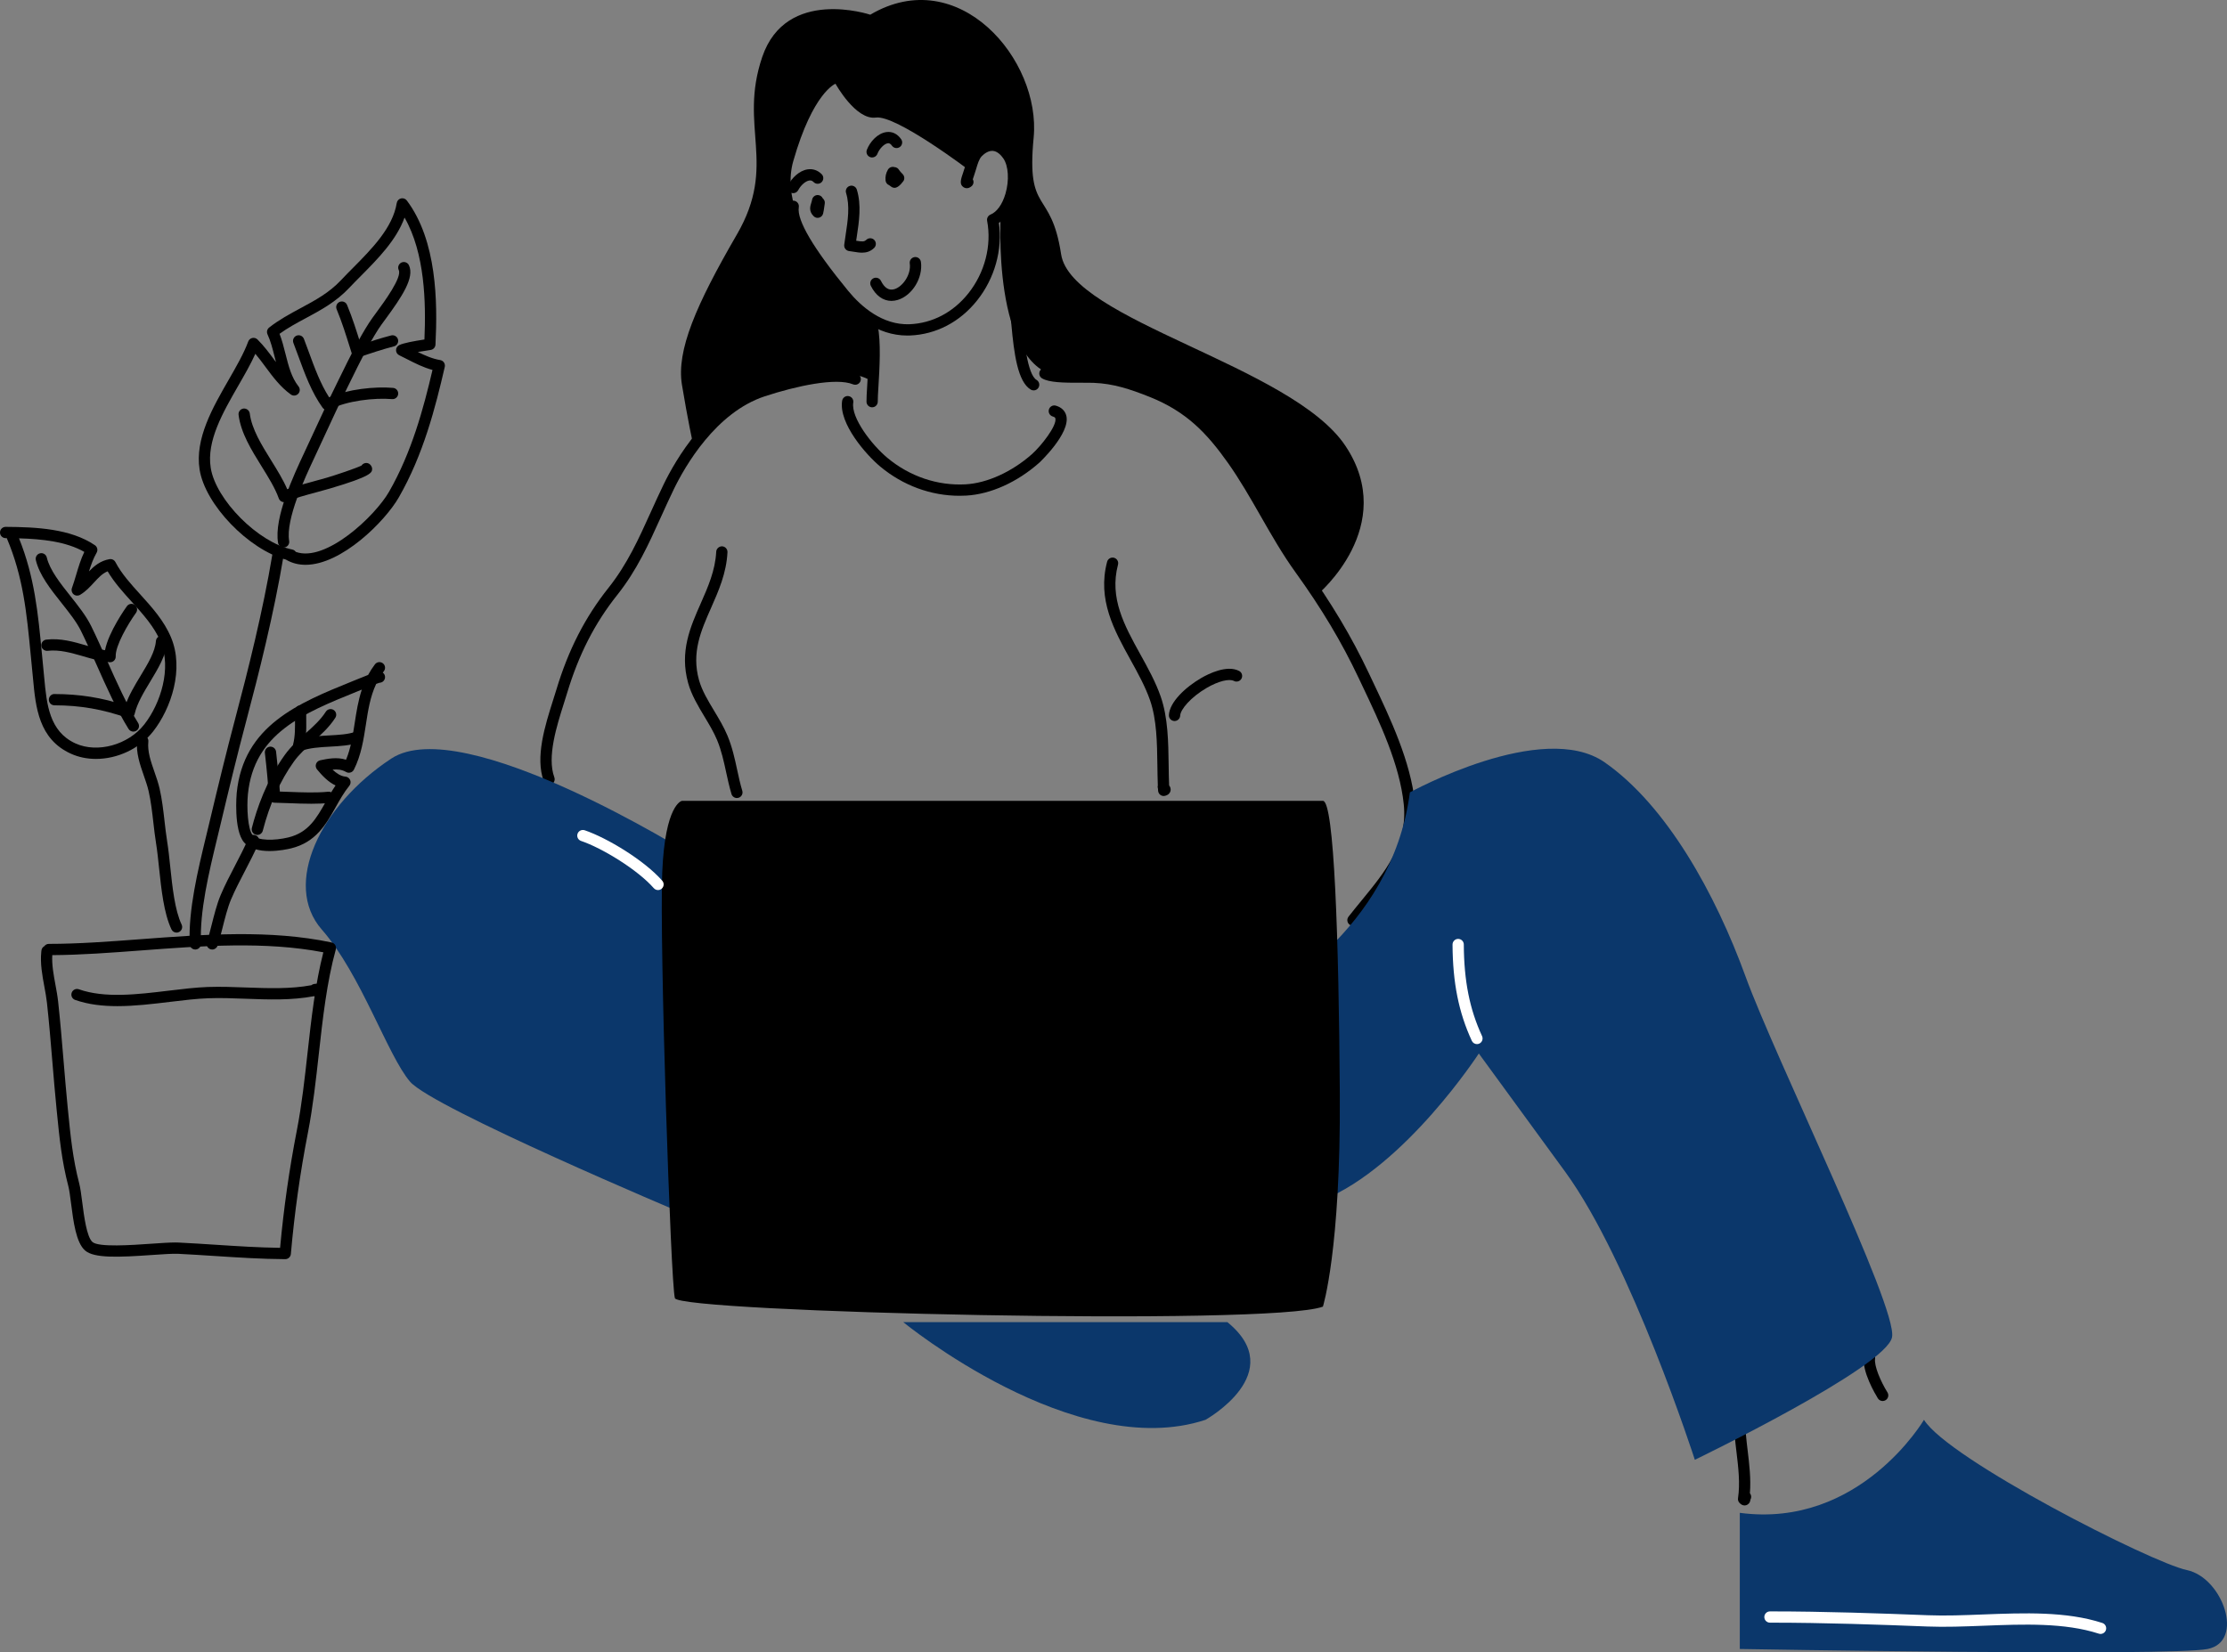 <svg width="446" height="331" viewBox="0 0 446 331" fill="none" xmlns="http://www.w3.org/2000/svg">
<rect x="0" y="0" width="446" height="331" fill="#808080" stroke="none"/>
<g clip-path="url(#clip0_48_705)">
<path d="M181.688 67.216C175.592 67.216 170.974 63.175 168.143 59.73C162.912 53.344 157.028 45.501 157.75 41.144C157.851 40.529 158.416 40.109 159.048 40.213C159.662 40.315 160.077 40.895 159.975 41.511C159.549 44.103 162.873 49.739 169.861 58.262C172.477 61.45 176.747 65.144 182.141 64.95C186.71 64.771 190.894 62.579 193.925 58.772C197.223 54.632 198.631 49.197 197.692 44.237C197.593 43.711 197.877 43.187 198.374 42.984C199.647 42.46 200.737 40.943 201.36 38.825C202.15 36.138 201.972 33.221 200.933 31.729C200.484 31.085 199.753 30.299 198.828 30.223C197.95 30.168 197.142 30.758 196.623 31.282C196.083 31.83 195.772 32.889 195.499 33.824L195.067 35.176C195 35.373 194.9 35.659 194.819 35.919C195.065 36.361 194.997 36.917 194.605 37.274C193.831 37.978 193.156 37.628 192.964 37.504C192.077 36.919 192.42 35.932 192.932 34.44L193.332 33.189C193.664 32.058 194.077 30.652 195.013 29.699C196.564 28.123 198.062 27.884 199.013 27.974C200.437 28.093 201.739 28.945 202.782 30.437C204.43 32.801 204.342 36.673 203.522 39.461C202.816 41.873 201.595 43.681 200.044 44.652C200.805 50.017 199.207 55.765 195.688 60.181C192.244 64.509 187.461 67.004 182.227 67.207C182.047 67.214 181.866 67.216 181.688 67.216Z" fill="black"/>
<path d="M178.53 60.276C176.853 60.276 175.366 59.21 174.402 57.257C174.127 56.697 174.354 56.022 174.916 55.747C175.469 55.474 176.151 55.702 176.426 56.259C177.133 57.698 178.049 58.262 179.144 57.921C180.785 57.415 182.511 55.009 182.198 52.778C182.112 52.161 182.541 51.59 183.159 51.502C183.757 51.407 184.346 51.843 184.432 52.462C184.877 55.623 182.717 59.181 179.81 60.077C179.374 60.211 178.945 60.276 178.53 60.276Z" fill="black"/>
<path d="M172.637 50.615C172.091 50.615 171.549 50.525 171.032 50.439C170.725 50.389 170.405 50.335 170.066 50.297C169.766 50.263 169.493 50.109 169.306 49.872C169.121 49.635 169.037 49.333 169.073 49.032C169.154 48.398 169.254 47.739 169.355 47.063C169.791 44.198 170.242 41.236 169.441 38.653C169.256 38.057 169.588 37.425 170.184 37.242C170.789 37.059 171.411 37.391 171.597 37.987C172.551 41.065 172.039 44.431 171.587 47.404C171.545 47.68 171.504 47.953 171.463 48.224C172.651 48.42 173.086 48.445 173.492 48.046C173.939 47.614 174.655 47.621 175.088 48.068C175.521 48.515 175.512 49.231 175.066 49.664C174.307 50.407 173.468 50.615 172.637 50.615Z" fill="black"/>
<path d="M179.162 37.624C178.889 37.624 178.629 37.524 178.428 37.353C178.372 37.314 178.311 37.271 178.241 37.222C178.18 37.177 178.112 37.127 178.056 37.091C177.679 36.942 177.399 36.592 177.352 36.165C177.268 35.407 177.426 34.675 177.821 33.993C178.072 33.56 178.58 33.341 179.065 33.46C179.078 33.462 179.094 33.467 179.112 33.474C179.514 33.487 179.877 33.711 180.067 34.065C180.144 34.199 180.518 34.634 180.76 34.865C181.107 35.203 181.2 35.729 180.988 36.17C180.979 36.181 180.053 37.624 179.162 37.624Z" fill="black"/>
<path d="M163.751 43.641C163.464 43.641 163.184 43.532 162.97 43.327C161.929 42.331 162.264 41.293 162.462 40.669C162.521 40.48 162.595 40.265 162.636 40.015C162.737 39.401 163.329 38.981 163.934 39.087C164.317 39.15 164.624 39.403 164.776 39.732C165.083 39.983 165.243 40.383 165.175 40.791L165.073 41.469C165.001 41.979 164.927 42.478 164.839 42.801C164.737 43.187 164.437 43.492 164.053 43.6C163.956 43.625 163.852 43.641 163.751 43.641Z" fill="black"/>
<path d="M174.662 31.546C174.526 31.546 174.393 31.523 174.26 31.471C173.678 31.25 173.384 30.598 173.605 30.015C174.215 28.416 175.759 26.68 177.53 26.457C178.691 26.301 179.724 26.818 180.474 27.884C180.83 28.394 180.708 29.098 180.2 29.455C179.688 29.812 178.986 29.692 178.627 29.182C178.248 28.645 177.943 28.681 177.815 28.696C177.093 28.787 176.113 29.778 175.718 30.817C175.544 31.27 175.115 31.546 174.662 31.546Z" fill="black"/>
<path d="M158.862 38.694C158.686 38.694 158.508 38.653 158.343 38.567C157.79 38.281 157.574 37.599 157.862 37.046C158.569 35.682 160.038 34.192 161.722 33.93C162.774 33.767 163.758 34.097 164.55 34.885C164.99 35.325 164.99 36.041 164.55 36.483C164.11 36.924 163.394 36.924 162.954 36.483C162.679 36.208 162.422 36.106 162.065 36.161C161.32 36.276 160.375 37.102 159.862 38.087C159.661 38.473 159.269 38.694 158.862 38.694Z" fill="black"/>
<path d="M174.662 81.592C174.05 81.592 173.549 81.104 173.533 80.49C173.517 79.853 173.585 78.706 173.673 77.286C173.881 73.85 174.194 68.655 173.558 65.647C173.429 65.038 173.817 64.437 174.429 64.308C175.032 64.189 175.639 64.568 175.768 65.18C176.469 68.485 176.142 73.863 175.925 77.422C175.844 78.76 175.779 79.84 175.79 80.436C175.804 81.059 175.312 81.576 174.689 81.592C174.68 81.592 174.671 81.592 174.662 81.592Z" fill="black"/>
<path d="M207.011 78.205C206.815 78.205 206.618 78.155 206.438 78.049C203.804 76.496 203.077 70.799 202.556 65.096C202.504 64.507 202.454 63.986 202.409 63.568C202.224 61.899 201.924 60.177 201.608 58.35C200.94 54.528 200.249 50.574 200.624 46.86C200.685 46.237 201.281 45.79 201.858 45.849C202.477 45.912 202.933 46.465 202.867 47.084C202.526 50.491 203.19 54.288 203.829 57.962C204.14 59.741 204.461 61.579 204.653 63.317C204.7 63.748 204.75 64.281 204.804 64.889C205.079 67.916 205.727 75.006 207.582 76.101C208.119 76.417 208.298 77.11 207.982 77.647C207.772 78.006 207.397 78.205 207.011 78.205Z" fill="black"/>
<path d="M192.165 99.315C186.443 99.315 180.852 97.265 176.291 93.468C173.488 91.133 167.933 84.838 168.655 80.287C168.753 79.67 169.337 79.241 169.946 79.35C170.563 79.447 170.982 80.025 170.885 80.641C170.398 83.703 174.623 89.144 177.733 91.731C182.218 95.464 187.788 97.333 193.401 97.021C197.703 96.778 202.657 94.522 206.648 90.991C208.501 89.35 211.69 85.292 211.36 83.825C211.338 83.734 211.302 83.565 210.837 83.432C210.236 83.26 209.891 82.635 210.063 82.034C210.232 81.434 210.862 81.086 211.458 81.262C212.588 81.587 213.333 82.321 213.563 83.328C214.358 86.843 208.207 92.628 208.144 92.684C203.723 96.599 198.396 99.001 193.53 99.277C193.074 99.302 192.618 99.315 192.165 99.315Z" fill="black"/>
<path d="M270.959 185.45C270.718 185.45 270.472 185.373 270.264 185.213C269.772 184.829 269.684 184.12 270.068 183.628C270.894 182.567 271.754 181.519 272.614 180.471C277.414 174.621 281.949 169.094 281.129 161.109C280.31 153.123 276.333 144.744 272.824 137.352L272.09 135.806C268.7 128.628 264.678 121.895 259.43 114.619C256.844 111.035 254.614 107.132 252.454 103.354C250.423 99.801 248.319 96.123 245.952 92.775C241.708 86.776 237.612 82.47 230.306 79.537C226.221 77.898 222.921 76.853 219.093 76.695C218.402 76.665 217.533 76.67 216.601 76.67C212.852 76.688 210.092 76.62 208.69 75.794C208.156 75.478 207.975 74.784 208.291 74.247C208.607 73.707 209.3 73.531 209.837 73.845C210.814 74.421 214.283 74.425 216.597 74.41C217.558 74.41 218.461 74.405 219.183 74.437C223.334 74.608 226.837 75.713 231.146 77.442C238.962 80.578 243.311 85.134 247.791 91.469C250.222 94.906 252.352 98.631 254.411 102.232C256.539 105.958 258.744 109.809 261.256 113.296C266.587 120.687 270.677 127.533 274.128 134.839L274.859 136.384C278.448 143.943 282.515 152.509 283.371 160.881C284.285 169.801 279.238 175.956 274.356 181.907C273.507 182.941 272.659 183.973 271.846 185.021C271.627 185.301 271.293 185.45 270.959 185.45Z" fill="black"/>
<path d="M233.057 159.456C232.82 159.456 232.583 159.381 232.387 159.235C232.116 159.034 231.951 158.724 231.931 158.392C231.922 158.259 231.915 158.131 231.908 157.997C231.904 157.984 231.899 157.972 231.895 157.959C231.823 157.738 231.82 157.514 231.877 157.304C231.825 156.008 231.807 154.669 231.789 153.312C231.728 148.806 231.662 144.146 230.322 140.283C229.363 137.526 227.859 134.805 226.406 132.177C223.122 126.242 219.727 120.105 221.72 112.535C221.876 111.932 222.501 111.575 223.097 111.731C223.702 111.889 224.061 112.508 223.901 113.11C222.14 119.805 225.171 125.284 228.378 131.085C229.879 133.796 231.432 136.603 232.455 139.542C233.915 143.748 233.983 148.596 234.046 153.281C234.064 154.663 234.082 156.026 234.138 157.345C234.314 157.55 234.565 157.979 234.391 158.526C234.29 158.839 234.026 159.246 233.324 159.42C233.238 159.447 233.148 159.456 233.057 159.456Z" fill="black"/>
<path d="M147.578 159.862C147.092 159.862 146.645 159.548 146.496 159.063C146.054 157.602 145.734 156.117 145.422 154.681C144.964 152.561 144.49 150.366 143.614 148.255C142.962 146.686 142.014 145.103 141.095 143.577C139.809 141.434 138.477 139.219 137.816 136.837C136.067 130.54 138.24 125.621 140.342 120.861C141.772 117.624 143.251 114.275 143.438 110.514C143.467 109.893 144.027 109.421 144.619 109.441C145.242 109.473 145.72 110.004 145.691 110.625C145.483 114.804 143.919 118.346 142.407 121.773C140.375 126.373 138.455 130.714 139.989 136.232C140.572 138.318 141.766 140.308 143.032 142.412C143.991 144.01 144.984 145.663 145.702 147.39C146.654 149.689 147.151 151.983 147.629 154.204C147.943 155.661 148.241 157.035 148.656 158.406C148.837 159.004 148.501 159.634 147.905 159.815C147.794 159.846 147.686 159.862 147.578 159.862Z" fill="black"/>
<path d="M109.96 157.227C109.502 157.227 109.068 156.945 108.901 156.489C107.136 151.707 109.158 145.327 110.784 140.199C111.011 139.488 111.224 138.808 111.418 138.172C113.835 130.163 117.153 123.679 121.854 117.768C125.594 113.067 127.896 107.978 130.334 102.587C131.164 100.749 132.009 98.884 132.925 96.997C135.245 92.221 141.799 80.74 152.468 77.236C156.637 75.873 166.857 72.91 171.703 74.904C172.28 75.141 172.554 75.8 172.314 76.379C172.08 76.954 171.421 77.227 170.843 76.993C167.448 75.593 159.49 77.311 153.173 79.384C143.321 82.619 137.148 93.472 134.952 97.988C134.047 99.855 133.212 101.702 132.388 103.519C129.891 109.04 127.535 114.255 123.619 119.177C119.101 124.858 115.909 131.1 113.575 138.827C113.379 139.474 113.16 140.163 112.934 140.886C111.492 145.431 109.517 151.655 111.014 155.712C111.23 156.297 110.933 156.945 110.346 157.162C110.222 157.205 110.088 157.227 109.96 157.227Z" fill="black"/>
<path d="M235.224 144.435C235.208 144.435 235.193 144.435 235.177 144.435C234.556 144.408 234.071 143.882 234.096 143.259C234.208 140.651 237.422 137.65 240.557 135.83C242.025 134.979 245.703 133.132 248.155 134.404C248.708 134.688 248.926 135.37 248.64 135.925C248.351 136.481 247.667 136.695 247.119 136.408C246.146 135.909 243.968 136.463 241.69 137.786C238.458 139.66 236.402 142.136 236.353 143.358C236.326 143.961 235.825 144.435 235.224 144.435Z" fill="black"/>
<path d="M349.375 301.572C349.068 301.572 348.707 301.446 348.341 301.032C348.118 300.784 348.018 300.445 348.07 300.116C348.519 297.165 348.133 293.952 347.761 290.841C347.481 288.515 347.219 286.316 347.325 284.359C347.359 283.738 347.806 283.223 348.513 283.293C349.133 283.327 349.609 283.857 349.578 284.481C349.483 286.242 349.736 288.344 350.002 290.57C350.325 293.259 350.686 296.262 350.451 299.131C350.494 299.179 350.53 299.235 350.562 299.292C350.763 299.648 350.749 300.068 350.562 300.4C350.469 301.118 350.083 301.391 349.763 301.504C349.65 301.543 349.517 301.572 349.375 301.572Z" fill="black"/>
<path d="M377.039 280.654C376.662 280.654 376.292 280.464 376.078 280.119C375.538 279.243 372.861 274.725 373.292 271.835C373.383 271.218 373.974 270.789 374.572 270.884C375.188 270.975 375.615 271.548 375.522 272.164C375.308 273.623 376.603 276.673 378.001 278.931C378.328 279.462 378.163 280.157 377.633 280.484C377.445 280.599 377.242 280.654 377.039 280.654Z" fill="black"/>
<path d="M282.355 158.733C282.355 158.733 308.954 144.06 321.367 152.714C333.781 161.368 343.563 179.056 349.58 195.612C355.597 212.168 380.05 261.84 378.921 267.861C377.793 273.883 339.424 292.428 339.424 292.428C339.424 292.428 326.635 252.808 313.468 234.746C300.3 216.684 296.163 211.039 296.163 211.039C296.163 211.039 281.495 233.617 264.942 240.391C248.389 247.164 252.903 199.751 252.903 199.751C252.903 199.751 278.701 186.953 282.355 158.733Z" fill="#0B376B"/>
<path d="M138.303 171.153C138.303 171.153 92.653 142.556 78.359 151.962C64.066 161.368 56.541 177.173 64.44 186.204C72.34 195.235 77.608 211.414 82.122 216.684C86.636 221.954 136.665 243.025 136.665 243.025L138.303 171.153Z" fill="#0B376B"/>
<path d="M348.429 303.055V330.329C348.429 330.329 434.595 331.835 442.118 330.329C449.641 328.823 445.124 316.031 437.979 314.525C430.833 313.019 390.207 292.317 385.316 284.417C385.316 284.417 372.482 306.261 348.429 303.055Z" fill="#0B376B"/>
<path d="M180.893 264.854C180.893 264.854 215.285 293.069 241.429 284.417C241.429 284.417 258.279 275.014 245.809 264.854H180.893Z" fill="#0B376B"/>
<path d="M264.94 160.427H136.572C136.572 160.427 133.186 160.991 132.622 174.82C132.058 188.649 134.315 257.229 135.161 260.051C136.008 262.874 254.501 265.696 264.94 261.745C264.94 261.745 268.528 250.332 268.325 219.129C268.122 187.927 267.197 160.427 264.94 160.427Z" fill="black"/>
<path d="M174.285 2.946C174.285 2.946 157.449 -2.698 152.653 11.413C147.857 25.524 155.761 32.862 147.577 46.973C139.393 61.084 135.444 70.208 136.572 77.076C137.701 83.944 138.867 89.325 138.867 89.325C138.867 89.325 150.211 77.489 161.307 75.353C172.402 73.218 175.413 77.076 175.413 77.076L174.285 63.767C174.285 63.767 154.915 46.126 158.862 32.297C162.81 18.469 167.324 16.775 167.324 16.775C167.324 16.775 171.371 24.113 175.413 23.549C179.455 22.984 194.209 34.187 194.209 34.187C194.209 34.187 197.776 27.125 201.31 30.417C204.845 33.709 204.483 40.87 200.432 42.51C200.432 42.51 198.38 73.927 212.507 75.462C226.634 76.997 236.231 78.033 242.767 86.915C249.303 95.798 263.893 119.069 263.893 119.069C263.893 119.069 280.173 105.427 269.452 89.322C258.731 73.218 214.527 64.189 212.507 50.924C210.487 37.66 205.506 43.151 207.009 27.563C208.512 11.975 191.966 -7.496 174.285 2.946Z" fill="black"/>
<path d="M295.787 209.156C295.362 209.156 294.954 208.915 294.762 208.502C292.13 202.812 290.939 196.867 290.898 189.218C290.896 188.595 291.399 188.085 292.02 188.082H292.026C292.647 188.082 293.153 188.584 293.155 189.204C293.193 196.513 294.322 202.173 296.811 207.553C297.071 208.118 296.827 208.791 296.261 209.053C296.107 209.125 295.945 209.156 295.787 209.156Z" fill="white"/>
<path d="M131.778 178.299C131.464 178.299 131.153 178.168 130.929 177.913C127.7 174.226 120.579 169.88 116.369 168.458C115.778 168.259 115.462 167.618 115.663 167.026C115.862 166.439 116.505 166.125 117.094 166.32C121.583 167.839 129.07 172.364 132.629 176.43C133.04 176.897 132.992 177.611 132.523 178.022C132.306 178.207 132.042 178.299 131.778 178.299Z" fill="white"/>
<path d="M420.676 327.313C420.561 327.313 420.441 327.295 420.329 327.259C413.503 325.042 405.256 325.358 397.28 325.669C393.332 325.821 389.608 325.965 386.004 325.825C376.504 325.453 365.451 325.055 354.469 325.055C353.846 325.055 353.34 324.549 353.34 323.926C353.34 323.303 353.846 322.797 354.469 322.797C365.492 322.797 376.572 323.195 386.092 323.567C389.595 323.705 393.287 323.563 397.192 323.411C405.374 323.098 413.817 322.77 421.026 325.112C421.62 325.304 421.942 325.94 421.75 326.534C421.595 327.01 421.152 327.313 420.676 327.313Z" fill="white"/>
<path d="M39.121 190.209C38.518 190.209 38.02 189.735 37.992 189.128C37.697 182.305 39.606 174.418 41.29 167.462L41.881 165.008C43.748 157.146 45.362 150.517 47.165 143.726C49.598 134.562 52.636 122.561 54.559 110.999C54.663 110.385 55.256 109.963 55.857 110.071C56.471 110.173 56.886 110.756 56.784 111.37C54.846 123.027 51.79 135.092 49.345 144.304C47.546 151.073 45.937 157.686 44.075 165.527L43.481 167.993C41.834 174.804 39.963 182.524 40.247 189.028C40.274 189.649 39.791 190.178 39.166 190.205C39.155 190.209 39.137 190.209 39.121 190.209Z" fill="black"/>
<path d="M35.358 186.822C34.936 186.822 34.532 186.585 34.338 186.177C32.808 182.944 32.302 178.107 31.853 173.84C31.668 172.086 31.492 170.402 31.255 168.939C31.034 167.564 30.871 166.152 30.709 164.737C30.472 162.642 30.221 160.476 29.763 158.476C29.531 157.471 29.179 156.451 28.802 155.372C28.018 153.121 27.21 150.793 27.463 148.327C27.526 147.704 28.086 147.246 28.7 147.32C29.321 147.384 29.772 147.937 29.707 148.558C29.506 150.526 30.199 152.52 30.932 154.629C31.311 155.719 31.704 156.846 31.962 157.973C32.449 160.093 32.704 162.326 32.95 164.482C33.106 165.859 33.266 167.238 33.48 168.58C33.722 170.079 33.905 171.806 34.092 173.605C34.521 177.694 35.006 182.327 36.374 185.213C36.64 185.775 36.401 186.45 35.837 186.716C35.685 186.786 35.521 186.822 35.358 186.822Z" fill="black"/>
<path d="M42.507 190.209C42.38 190.209 42.256 190.189 42.13 190.146C41.543 189.936 41.236 189.292 41.441 188.703C41.723 187.906 42.032 186.685 42.355 185.391C42.87 183.357 43.448 181.049 44.186 179.313C45.025 177.326 46.052 175.351 47.048 173.441C47.987 171.637 48.957 169.774 49.747 167.936C49.993 167.365 50.657 167.094 51.23 167.347C51.801 167.593 52.065 168.257 51.819 168.83C50.997 170.743 50.007 172.641 49.05 174.484C48.075 176.353 47.068 178.29 46.262 180.194C45.596 181.767 45.037 183.987 44.545 185.942C44.208 187.288 43.886 188.559 43.57 189.457C43.405 189.92 42.971 190.209 42.507 190.209Z" fill="black"/>
<path d="M61.19 113.144C59.849 113.144 58.56 112.846 57.371 112.167C57.333 112.146 57.299 112.124 57.265 112.099C49.783 110.083 41.08 101.108 39.972 94.05C39.003 87.895 42.601 81.639 45.777 76.119C47.343 73.394 48.824 70.82 49.715 68.413C49.848 68.054 50.153 67.785 50.528 67.704C50.905 67.625 51.293 67.734 51.566 68.004C52.859 69.282 53.931 70.732 54.967 72.132C55.069 72.267 55.168 72.403 55.27 72.538C55.175 72.177 55.084 71.818 54.994 71.459C54.586 69.851 54.202 68.332 53.575 66.975C53.356 66.501 53.491 65.936 53.904 65.611C55.911 64.037 58.086 62.868 60.188 61.737C63.133 60.152 65.916 58.657 68.288 56.129C69.051 55.316 69.868 54.489 70.708 53.645C74.432 49.888 78.655 45.632 79.458 40.665C79.528 40.218 79.862 39.857 80.3 39.748C80.74 39.642 81.203 39.803 81.476 40.168C87.516 48.224 87.642 60.504 87.213 69.038C87.186 69.576 86.787 70.018 86.254 70.1C85.642 70.192 84.656 70.339 83.681 70.511C85.146 71.233 86.644 71.885 88.154 72.129C88.464 72.179 88.737 72.355 88.91 72.615C89.084 72.874 89.145 73.193 89.073 73.498C87.193 81.662 84.778 91.086 79.878 99.62C77.113 104.445 68.417 113.144 61.19 113.144ZM59.24 110.552C65.228 112.727 75.12 103.382 77.921 98.498C82.446 90.612 84.807 81.847 86.617 74.107C84.807 73.626 83.126 72.768 81.489 71.933C80.975 71.671 80.465 71.411 79.955 71.165C79.562 70.978 79.314 70.578 79.316 70.142C79.318 69.707 79.571 69.312 79.964 69.126C80.887 68.693 82.889 68.334 85.001 68.007C85.324 60.621 85.11 50.728 81.018 43.584C79.388 48.1 75.659 51.859 72.31 55.239C71.486 56.07 70.68 56.88 69.931 57.677C67.308 60.472 64.232 62.127 61.255 63.728C59.402 64.724 57.637 65.672 55.983 66.873C56.493 68.18 56.84 69.562 57.179 70.908C57.791 73.328 58.368 75.615 59.788 77.408C60.138 77.851 60.111 78.483 59.721 78.889C59.332 79.298 58.703 79.356 58.247 79.027C56.132 77.505 54.62 75.457 53.153 73.477C52.48 72.57 51.832 71.694 51.139 70.876C50.214 72.933 49 75.042 47.729 77.25C44.594 82.7 41.353 88.336 42.199 93.705C43.208 100.142 51.753 108.712 58.526 110.083C58.829 110.141 59.08 110.318 59.24 110.552Z" fill="black"/>
<path d="M19.225 152.028C17.476 152.028 15.756 151.691 14.194 150.98C7.744 148.054 7.146 141.658 6.62 136.016L6.15 131.179C5.347 122.812 4.656 115.569 1.354 107.8C1.278 107.8 1.201 107.8 1.122 107.8C0.499 107.796 -0.004 107.288 3.01277e-05 106.664C0.005 106.044 0.51 105.542 1.129 105.542H1.135C7.22 105.578 14.122 105.895 19.009 109.22C19.498 109.554 19.647 110.209 19.349 110.722C18.704 111.833 18.235 113.138 17.817 114.465C18.864 113.381 20.101 112.329 21.922 112.013C22.412 111.93 22.888 112.167 23.116 112.602C24.322 114.91 26.148 116.926 28.077 119.057C30.418 121.643 32.837 124.314 34.25 127.684C36.923 134.049 34.275 141.899 30.684 146.501C27.942 150.016 23.496 152.028 19.225 152.028ZM3.81 107.841C6.922 115.571 7.608 122.735 8.394 130.965L8.861 135.808C9.355 141.084 9.863 146.541 15.122 148.928C19.528 150.926 25.705 149.21 28.903 145.112C32.205 140.883 34.386 133.839 32.169 128.558C30.903 125.544 28.617 123.015 26.403 120.572C24.665 118.653 22.875 116.678 21.559 114.449C20.503 114.869 19.715 115.723 18.828 116.687C18.018 117.567 17.18 118.477 16.043 119.157C15.63 119.403 15.113 119.365 14.745 119.057C14.377 118.753 14.239 118.249 14.404 117.8C14.711 116.962 14.975 116.07 15.244 115.167C15.707 113.618 16.181 112.027 16.885 110.559C13.267 108.489 8.446 107.974 3.81 107.841Z" fill="black"/>
<path d="M53.972 170.481C52.078 170.481 50.049 170.106 48.882 168.751C46.738 166.263 47.397 158.937 47.404 158.864C48.747 145.322 59.795 140.843 70.48 136.51L71.933 135.921C72.534 135.677 73.127 135.435 73.723 135.205C74.111 134.487 74.56 133.778 75.086 133.083C75.465 132.584 76.174 132.491 76.666 132.864C77.165 133.241 77.262 133.947 76.885 134.444C76.811 134.543 76.738 134.643 76.664 134.742C76.914 134.93 77.086 135.221 77.111 135.557C77.158 136.178 76.691 136.72 76.07 136.767C76.043 136.77 76.018 136.772 75.993 136.772C75.775 136.846 75.558 136.923 75.337 137.004C74.134 139.563 73.709 142.308 73.272 145.173C72.811 148.169 72.335 151.269 70.881 154.17C70.742 154.448 70.493 154.658 70.195 154.746C69.9 154.841 69.579 154.8 69.306 154.642C68.487 154.168 67.591 154.071 66.595 154.173C67.376 154.902 68.266 155.509 69.162 155.57C69.581 155.602 69.951 155.861 70.118 156.248C70.285 156.636 70.225 157.083 69.958 157.41C68.902 158.709 68.058 160.21 67.243 161.664C65.288 165.141 63.269 168.738 58.278 169.948C57.696 170.09 55.906 170.481 53.972 170.481ZM72.461 138.142L71.326 138.605C60.799 142.872 50.857 146.905 49.65 159.088C49.386 161.748 49.616 166.15 50.591 167.281C51.611 168.462 55.033 168.41 57.746 167.755C61.781 166.776 63.399 163.897 65.273 160.56C65.873 159.492 66.487 158.399 67.2 157.345C65.706 156.643 64.465 155.315 63.485 154.123C63.237 153.818 63.162 153.405 63.293 153.035C63.424 152.662 63.738 152.384 64.124 152.303C65.571 152.001 67.457 151.597 69.302 152.193C70.258 149.885 70.638 147.422 71.037 144.832C71.38 142.615 71.728 140.355 72.461 138.142Z" fill="black"/>
<path d="M56.798 109.681C56.258 109.681 55.78 109.29 55.687 108.739C54.841 103.682 58.811 95.22 60.942 90.673C61.603 89.264 62.264 87.832 62.93 86.394C64.418 83.177 65.921 79.928 67.451 76.83L68.302 75.101C70.026 71.588 71.809 67.953 73.897 64.69C74.254 64.13 74.802 63.378 75.434 62.52C76.966 60.434 80.551 55.546 79.858 54.103C79.589 53.541 79.826 52.866 80.388 52.597C80.943 52.331 81.625 52.561 81.894 53.126C83.074 55.589 80.49 59.443 77.253 63.855C76.655 64.668 76.136 65.374 75.795 65.905C73.775 69.061 72.021 72.635 70.324 76.094L69.471 77.83C67.947 80.912 66.456 84.141 64.975 87.342C64.309 88.783 63.646 90.219 62.984 91.632C61.1 95.649 57.181 104.005 57.91 108.367C58.014 108.981 57.597 109.563 56.985 109.667C56.924 109.676 56.859 109.681 56.798 109.681Z" fill="black"/>
<path d="M26.707 146.559C26.331 146.559 25.963 146.37 25.748 146.027C23.306 142.094 21.306 137.594 19.374 133.243C18.3 130.832 17.289 128.556 16.208 126.364C15.325 124.578 13.879 122.753 12.346 120.821C10.15 118.053 7.879 115.192 7.177 112.196C7.035 111.589 7.412 110.981 8.017 110.839C8.629 110.697 9.234 111.074 9.374 111.681C9.963 114.185 12.073 116.845 14.116 119.419C15.655 121.358 17.246 123.363 18.232 125.363C19.336 127.596 20.404 130.001 21.437 132.326C23.34 136.607 25.308 141.035 27.669 144.837C27.998 145.365 27.834 146.063 27.305 146.39C27.118 146.503 26.913 146.559 26.707 146.559Z" fill="black"/>
<path d="M51.535 167.254C51.442 167.254 51.35 167.243 51.255 167.218C50.65 167.065 50.287 166.448 50.442 165.845C51.429 161.996 53.367 156.336 57.022 151.242C58.215 149.578 59.716 148.232 61.17 146.932C62.73 145.53 64.208 144.209 65.255 142.565C65.594 142.039 66.291 141.888 66.815 142.222C67.338 142.556 67.494 143.256 67.158 143.782C65.941 145.686 64.282 147.174 62.675 148.614C61.251 149.89 59.906 151.098 58.856 152.563C56.126 156.367 53.972 161.156 52.629 166.408C52.498 166.913 52.04 167.254 51.535 167.254Z" fill="black"/>
<path d="M57.121 252.239H57.114C52.336 252.208 47.829 251.914 43.055 251.605C40.636 251.449 38.189 251.289 35.681 251.165C34.562 251.117 32.569 251.253 30.459 251.4C23.735 251.871 18.842 252.084 17.036 250.501C15.237 248.925 14.705 244.766 14.235 241.1C14.057 239.711 13.89 238.402 13.687 237.625C12.355 232.547 11.886 227.79 11.387 222.751L11.315 222.015C11.008 218.942 10.75 215.837 10.491 212.728C10.166 208.827 9.832 204.794 9.403 200.879C9.288 199.825 9.085 198.741 8.884 197.646C8.464 195.373 8.031 193.027 8.265 190.701C8.265 190.573 8.281 190.446 8.311 190.327C8.371 189.992 8.581 189.703 8.879 189.539C9.085 189.261 9.414 189.08 9.787 189.08C15.662 189.08 21.751 188.622 28.197 188.139C40.92 187.181 54.076 186.193 66.397 188.794C66.702 188.857 66.966 189.044 67.126 189.311C67.289 189.577 67.334 189.898 67.25 190.2C65.445 196.736 64.634 204.045 63.849 211.114C63.271 216.332 62.673 221.723 61.678 226.844C60.102 234.945 58.98 242.915 58.249 251.212C58.193 251.792 57.703 252.239 57.121 252.239ZM35.119 248.896C35.361 248.896 35.587 248.9 35.792 248.912C38.311 249.036 40.769 249.196 43.202 249.352C47.589 249.639 51.756 249.909 56.092 249.97C56.827 241.967 57.931 234.249 59.455 226.408C60.434 221.38 61.025 216.034 61.599 210.861C62.348 204.119 63.12 197.159 64.756 190.767C53.078 188.527 40.516 189.473 28.36 190.388C22.119 190.855 16.212 191.3 10.47 191.334C10.358 193.228 10.732 195.26 11.096 197.233C11.31 198.385 11.52 199.523 11.64 200.629C12.071 204.575 12.409 208.624 12.734 212.536C12.992 215.634 13.251 218.725 13.551 221.787L13.626 222.525C14.116 227.472 14.578 232.145 15.86 237.049C16.099 237.966 16.271 239.282 16.467 240.808C16.822 243.588 17.361 247.787 18.517 248.801C19.756 249.887 26.351 249.422 30.294 249.146C32.201 249.015 33.889 248.896 35.119 248.896Z" fill="black"/>
<path d="M23.511 201.552C20.543 201.552 17.679 201.229 15.047 200.304C14.458 200.096 14.151 199.453 14.357 198.866C14.562 198.276 15.205 197.965 15.797 198.175C20.979 199.999 27.483 199.213 33.778 198.455C36.554 198.12 39.179 197.802 41.637 197.714C44.156 197.626 46.77 197.721 49.3 197.816C53.669 197.974 58.174 198.143 62.354 197.36C62.51 197.226 62.702 197.138 62.916 197.107C63.158 197.071 63.393 197.05 63.625 197.03C63.765 196.989 63.898 196.978 64.049 196.987L64.083 196.985C64.661 196.901 65.219 197.312 65.327 197.897C65.438 198.484 65.074 199.053 64.496 199.197C64.424 199.218 64.35 199.236 64.275 199.252C63.907 199.482 63.393 199.717 62.858 199.561C58.407 200.41 53.746 200.241 49.214 200.071C46.725 199.979 44.149 199.882 41.716 199.972C39.353 200.055 36.778 200.367 34.049 200.697C30.533 201.121 26.951 201.552 23.511 201.552Z" fill="black"/>
<path d="M56.895 100.591C56.739 100.591 56.583 100.559 56.439 100.494C56.154 100.37 55.936 100.133 55.832 99.841C55.1 97.787 53.789 95.674 52.399 93.436C50.352 90.138 48.232 86.726 47.779 83.105C47.702 82.486 48.14 81.921 48.758 81.842C49.359 81.775 49.941 82.201 50.02 82.822C50.413 85.956 52.399 89.153 54.317 92.244C55.489 94.132 56.694 96.073 57.529 98.004C59.177 97.403 60.982 96.92 62.736 96.446C63.65 96.2 64.557 95.956 65.424 95.701C67.311 95.145 71.29 93.804 72.405 93.26C72.698 92.808 73.283 92.619 73.786 92.833C74.227 93.018 74.552 93.513 74.524 93.989C74.486 94.648 74.448 95.398 66.061 97.866C65.174 98.128 64.253 98.376 63.323 98.627C61.251 99.184 59.109 99.76 57.328 100.505C57.191 100.564 57.041 100.591 56.895 100.591Z" fill="black"/>
<path d="M65.528 82.154C65.176 82.154 64.831 81.989 64.614 81.684C62.409 78.627 61.048 74.904 59.73 71.301C59.405 70.413 59.087 69.54 58.757 68.693C58.534 68.111 58.823 67.458 59.405 67.234C59.983 67.009 60.639 67.3 60.863 67.88C61.193 68.74 61.517 69.626 61.849 70.526C63 73.674 64.188 76.92 65.916 79.591C69.695 77.95 75.069 77.392 78.716 77.702C79.337 77.754 79.797 78.302 79.743 78.923C79.689 79.544 79.138 80.007 78.522 79.95C74.987 79.652 69.412 80.271 66.052 82.028C65.885 82.113 65.707 82.154 65.528 82.154Z" fill="black"/>
<path d="M71.536 71.626C71.362 71.626 71.189 71.585 71.028 71.506C70.755 71.368 70.55 71.129 70.46 70.838L70.081 69.635C69.282 67.083 68.458 64.446 67.417 61.949C67.18 61.373 67.451 60.714 68.027 60.475C68.605 60.238 69.266 60.506 69.503 61.084C70.582 63.674 71.421 66.361 72.234 68.962L72.265 69.057C74.249 68.382 76.319 67.715 78.337 67.196C78.93 67.038 79.553 67.406 79.709 68.009C79.862 68.614 79.499 69.228 78.897 69.384C76.583 69.98 74.168 70.784 71.902 71.567C71.787 71.606 71.66 71.626 71.536 71.626Z" fill="black"/>
<path d="M25.87 143.886C25.741 143.886 25.615 143.864 25.491 143.821C20.652 142.094 16.027 141.29 10.929 141.29C10.922 141.29 10.915 141.29 10.908 141.29C10.285 141.29 9.78 140.784 9.78 140.161C9.78 139.531 10.326 138.98 10.929 139.032C15.892 139.032 20.431 139.757 25.112 141.303C25.805 139.258 26.996 137.284 28.156 135.368C29.653 132.898 31.063 130.565 31.224 128.411C31.271 127.788 31.824 127.328 32.434 127.371C33.054 127.418 33.521 127.96 33.476 128.581C33.273 131.272 31.652 133.947 30.086 136.535C28.795 138.673 27.457 140.883 26.969 143.008C26.897 143.324 26.694 143.593 26.412 143.746C26.245 143.839 26.057 143.886 25.87 143.886Z" fill="black"/>
<path d="M22.053 132.663C22.015 132.663 21.979 132.661 21.941 132.658C20.126 132.475 18.374 131.967 16.679 131.475C14.235 130.766 11.924 130.103 9.531 130.371C8.922 130.437 8.353 129.999 8.279 129.38C8.209 128.761 8.651 128.201 9.27 128.129C12.125 127.797 14.756 128.565 17.307 129.308C18.584 129.68 19.81 130.035 21.033 130.254C21.719 126.603 25.242 121.674 25.412 121.439C25.773 120.931 26.482 120.818 26.985 121.184C27.493 121.55 27.606 122.254 27.24 122.76C25.617 125.016 23.078 129.378 23.175 131.484C23.191 131.812 23.062 132.13 22.825 132.356C22.62 132.552 22.34 132.663 22.053 132.663Z" fill="black"/>
<path d="M62.339 161.009C60.843 161.009 59.306 160.951 57.796 160.89C56.809 160.851 55.855 160.817 54.954 160.799C54.363 160.788 53.882 160.323 53.85 159.734C53.701 157.074 53.444 154.243 53.047 150.827C52.977 150.208 53.419 149.648 54.038 149.574C54.64 149.513 55.214 149.946 55.29 150.565C55.64 153.588 55.884 156.162 56.042 158.566C56.64 158.587 57.254 158.609 57.881 158.632C60.567 158.736 63.35 158.84 65.713 158.602C66.316 158.537 66.889 158.991 66.95 159.609C67.013 160.23 66.562 160.786 65.943 160.847C64.797 160.966 63.583 161.009 62.339 161.009Z" fill="black"/>
<path d="M59.786 150.556C59.515 150.556 59.249 150.459 59.039 150.274C58.719 149.991 58.588 149.556 58.694 149.142C59.125 147.483 59.1 145.695 59.071 143.803L59.057 142.419C59.057 141.796 59.563 141.29 60.186 141.29C60.809 141.29 61.314 141.796 61.314 142.419L61.328 143.771C61.348 145.108 61.368 146.474 61.217 147.828C62.754 147.499 64.375 147.406 65.959 147.318C67.855 147.214 69.647 147.115 71.11 146.618C71.703 146.419 72.342 146.74 72.541 147.325C72.742 147.916 72.423 148.555 71.834 148.756C70.081 149.35 68.049 149.463 66.086 149.571C64.029 149.684 61.901 149.804 60.206 150.474C60.068 150.529 59.928 150.556 59.786 150.556Z" fill="black"/>
</g>
<defs>
<clipPath id="clip0_48_705">
<rect width="446" height="331" fill="white"/>
</clipPath>
</defs>
</svg>
